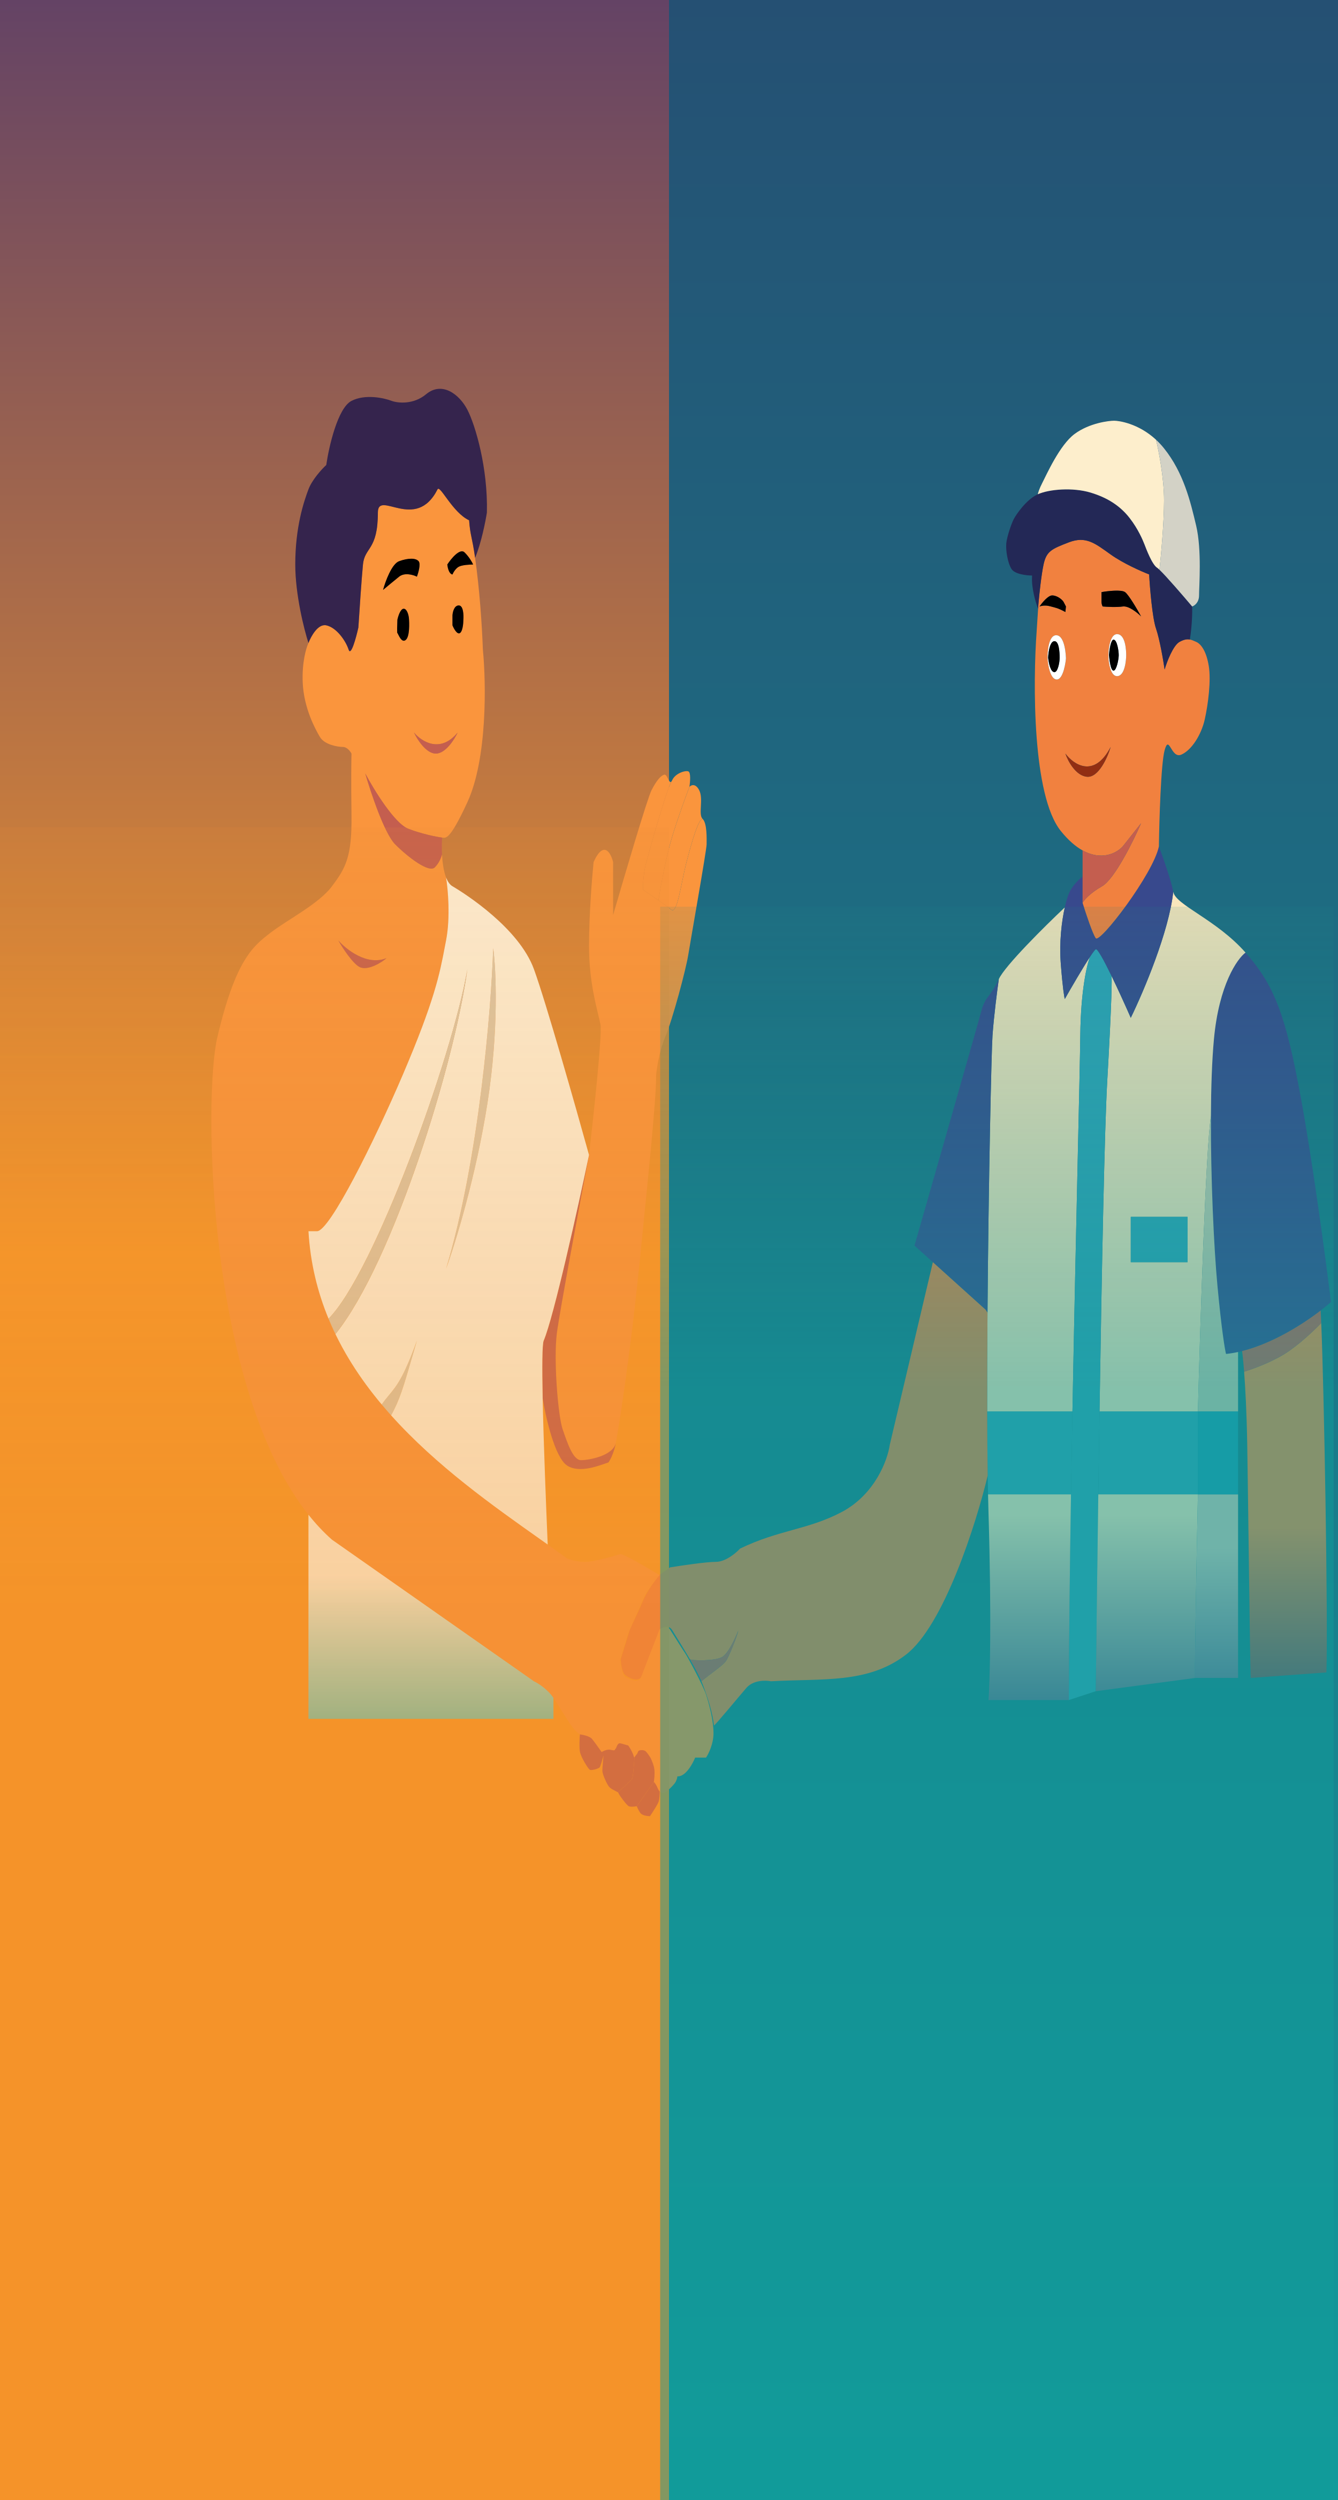 <svg width="304" height="568" viewBox="0 0 304 568" fill="none" xmlns="http://www.w3.org/2000/svg">
<rect width="152" height="568" fill="url(#paint0_linear_129_86)"/>
<rect x="152" width="152" height="568" fill="url(#paint1_linear_129_86)"/>
<g filter="url(#filter0_d_129_86)">
<path d="M274.502 238.084C271.113 219.744 268.636 212.961 261.988 205.425C260.076 206.848 255.966 212.76 254.819 225.02C254.363 229.891 254.157 236.057 254.127 242.606C254.061 256.659 254.801 272.474 255.601 281.043C256.539 291.092 257.296 295.613 257.556 296.618C258.464 296.523 259.379 296.372 260.294 296.173C260.598 296.107 260.902 296.035 261.206 295.959C268.109 294.223 274.921 289.928 279.065 286.739C279.989 286.028 280.781 285.372 281.411 284.811C280.238 275.348 277.214 252.755 274.502 238.084Z" fill="#38498D"/>
<path fill-rule="evenodd" clip-rule="evenodd" d="M261.988 205.425C255.34 197.888 246.085 194.622 245.564 191.608C244.625 200.652 238.742 214.469 235.917 220.247C234.792 217.676 233.084 213.895 231.532 210.7C231.653 210.952 231.631 216.077 230.573 234.566C229.96 245.283 229.325 277.222 228.817 309.682H251.169C251.663 290.505 252.948 250.243 254.127 242.606C254.157 236.057 254.363 229.891 254.819 225.02C255.966 212.76 260.076 206.848 261.988 205.425ZM248.823 265.467H235.917V275.767H248.823V265.467Z" fill="#F9E6BC"/>
<path d="M220.927 215.976C220.796 215.557 220.431 213.363 220.014 207.937C219.634 202.988 220.225 198.306 220.927 195.161C216.495 199.336 207.292 208.439 205.936 211.454C205.588 213.883 204.815 219.845 204.502 224.266C204.255 227.763 203.59 257.805 203.366 287.229C203.307 294.917 203.279 302.563 203.296 309.682H222.664C223.398 270.113 224.364 232.358 224.446 224.266C224.551 214.017 225.967 208.069 226.662 206.376C225.037 208.844 222.402 213.375 220.927 215.976Z" fill="#F9E6BC"/>
<path d="M228.817 309.682C228.718 315.993 228.624 322.325 228.536 328.524H251.169V309.682H228.817Z" fill="#2FA4B8"/>
<path d="M227.966 204.671C227.763 204.783 227.287 205.427 226.662 206.376C225.967 208.069 224.551 214.017 224.446 224.266C224.364 232.358 223.398 270.113 222.664 309.682C222.548 315.954 222.437 322.271 222.337 328.524C222.069 345.28 221.874 361.568 221.839 375.251L227.966 373.241C228.098 361.388 228.295 345.449 228.536 328.524C228.624 322.325 228.718 315.993 228.817 309.682C229.325 277.222 229.96 245.283 230.573 234.566C231.631 216.077 231.653 210.952 231.532 210.7C229.848 207.236 228.346 204.462 227.966 204.671Z" fill="#2FA4B8"/>
<path d="M222.664 309.682H203.296C203.308 314.883 203.345 319.803 203.412 324.253C203.434 325.731 203.459 327.156 203.489 328.524H222.337C222.437 322.271 222.548 315.954 222.664 309.682Z" fill="#2FA4B8"/>
<path d="M235.917 265.467H248.823V275.767H235.917V265.467Z" fill="#2FA4B8"/>
<path d="M245.564 191.608C245.147 189.196 243.217 183.736 242.305 181.307C241.001 187.588 228.878 203.415 227.966 202.159C227.236 201.154 225.663 196.381 224.968 194.12V188.167C224.186 188.728 222.439 190.351 221.709 192.361C221.462 193.04 221.187 193.995 220.927 195.161C220.225 198.306 219.634 202.988 220.014 207.937C220.431 213.363 220.796 215.557 220.927 215.976C222.402 213.375 225.037 208.844 226.662 206.376C227.287 205.427 227.763 204.783 227.966 204.671C228.346 204.462 229.848 207.236 231.532 210.7C233.084 213.895 234.792 217.676 235.917 220.247C238.742 214.469 244.625 200.652 245.564 191.608Z" fill="#38498D"/>
<path d="M205.936 211.454C204.241 215.222 202.807 215.474 202.025 218.488C201.4 220.9 191.597 255.167 186.774 271.999L190.954 275.767L202.938 286.569L203.366 287.229C203.59 257.805 204.255 227.763 204.502 224.266C204.815 219.845 205.588 213.883 205.936 211.454Z" fill="#38498D"/>
<path d="M262.379 317.219C262.588 329.076 262.988 365.956 263.161 370.226L280.368 368.97C280.758 356.392 279.813 303.969 279.191 289.584C277.758 291.091 274.085 294.609 270.852 296.618C267.62 298.628 263.381 300.135 261.667 300.638C261.95 304.331 262.251 309.898 262.379 317.219Z" fill="url(#paint2_linear_129_86)"/>
<path d="M202.938 286.569L190.954 275.767L181.169 317.219C180.691 320.652 177.832 328.524 170.219 332.543C162.606 336.563 155.967 336.563 147.146 340.834C146.234 341.838 143.861 343.848 141.671 343.848C139.481 343.848 133.807 344.686 131.243 345.104L128.766 346.863C127.897 347.952 125.951 350.631 125.116 352.641C124.282 354.651 122.77 357.833 122.118 359.173L120.032 365.956C120.076 366.877 120.319 368.87 120.945 369.473C121.727 370.227 123.943 371.231 124.725 369.975C125.351 368.97 127.854 362.355 129.027 359.173C129.592 358.67 130.93 358.017 131.764 359.424C132.367 360.44 134.102 363.135 135.736 365.956C135.936 366.303 141.411 366.458 143.105 365.453C144.461 364.649 146.016 361.266 146.755 359.424C146.451 360.848 144.617 365.453 143.887 366.458C143.157 367.463 140.249 369.389 138.365 370.98C138.479 371.242 138.582 371.494 138.673 371.734C139.846 374.817 140.932 378.236 141.217 381.029C141.675 380.778 146.625 374.749 148.58 372.488C150.144 370.679 152.969 370.729 154.185 370.98C165.917 370.31 176.163 371.583 184.819 364.951C193.474 358.319 200.82 335.055 203.412 324.253C203.345 319.803 203.308 314.883 203.296 309.682C203.279 302.563 203.307 294.917 203.366 287.229L202.938 286.569Z" fill="#F1813F"/>
<path fill-rule="evenodd" clip-rule="evenodd" d="M242.305 181.307C242.392 175.278 242.774 162.466 243.608 159.451C244.651 155.683 245.042 161.461 247.389 160.456C249.735 159.451 251.951 155.934 252.733 152.417C253.515 148.9 254.167 143.624 253.646 140.358C253.124 137.092 251.951 135.334 250.778 134.831C250.265 134.612 249.827 134.392 249.344 134.298C248.722 134.178 248.025 134.266 246.998 134.831C245.538 135.635 244.13 139.353 243.608 141.112C243.304 139.018 242.487 134.228 241.653 131.817C240.819 129.405 240.263 122.605 240.089 119.507C238.351 118.837 234.171 116.995 231.355 114.985C227.835 112.473 225.75 110.714 221.839 112.221C217.929 113.729 216.755 114.231 216.104 117.246C215.582 119.657 215.104 124.28 214.93 126.29L214.865 127.295L214.539 132.319C213.67 144.127 213.549 169.751 220.014 177.79C221.744 179.941 223.413 181.349 224.968 182.215C229.225 184.587 232.628 182.902 234.092 181.307L238.264 176.032C236.482 180.135 232.215 188.744 229.4 190.351C226.584 191.959 225.272 193.534 224.968 194.12C225.663 196.381 227.236 201.154 227.966 202.159C228.878 203.415 241.001 187.588 242.305 181.307ZM231.355 158.697C227.601 165.933 222.925 162.717 221.057 160.205C221.622 161.88 223.403 165.279 226.011 165.48C228.618 165.681 230.66 161.042 231.355 158.697ZM234.614 123.526C233.78 122.923 230.703 123.275 229.269 123.526V125.787C229.269 126.189 229.443 126.625 229.53 126.792C230.486 126.876 232.737 126.993 234.092 126.792C235.448 126.591 237.438 128.216 238.264 129.053C237.395 127.462 235.448 124.129 234.614 123.526ZM218.059 124.28C217.12 124.28 215.756 125.955 215.191 126.792C216.625 126.29 217.668 126.792 218.711 127.043C219.545 127.244 220.623 127.797 221.057 128.048L221.187 126.792L220.666 125.787C220.405 125.285 219.232 124.28 218.059 124.28ZM232.789 133.073C231.225 133.073 230.834 136.422 230.834 138.097C230.877 139.605 231.329 142.619 232.789 142.619C234.614 142.619 234.875 138.851 234.875 137.846C234.875 136.841 234.744 133.073 232.789 133.073ZM218.971 133.324C217.303 133.324 216.973 136.841 217.016 138.6C217.103 140.107 217.616 143.172 218.971 143.373C220.666 143.624 221.187 138.851 221.187 138.6C221.187 138.349 221.057 133.324 218.971 133.324Z" fill="#F1813F"/>
<path fill-rule="evenodd" clip-rule="evenodd" d="M230.834 138.097C230.834 136.422 231.225 133.073 232.789 133.073C234.744 133.073 234.875 136.841 234.875 137.846C234.875 138.851 234.614 142.619 232.789 142.619C231.329 142.619 230.877 139.605 230.834 138.097ZM232.007 134.329C231.381 134.329 231.051 136.674 230.964 137.846C231.094 139.102 231.355 141.363 232.007 141.363C232.659 141.363 233.18 138.851 233.18 137.846C233.18 136.841 232.789 134.329 232.007 134.329Z" fill="white"/>
<path fill-rule="evenodd" clip-rule="evenodd" d="M217.016 138.6C216.973 136.841 217.303 133.324 218.971 133.324C221.057 133.324 221.187 138.349 221.187 138.6C221.187 138.851 220.666 143.624 218.971 143.373C217.616 143.172 217.103 140.107 217.016 138.6ZM218.58 134.672C217.538 134.672 217.19 137.184 217.146 138.44C217.277 139.605 217.668 141.706 218.58 141.706C219.31 141.706 219.754 139.605 219.754 138.44C219.754 137.184 219.623 134.672 218.58 134.672Z" fill="white"/>
<path d="M230.964 137.846C231.051 136.674 231.381 134.329 232.007 134.329C232.789 134.329 233.18 136.841 233.18 137.846C233.18 138.851 232.659 141.363 232.007 141.363C231.355 141.363 231.094 139.102 230.964 137.846Z" fill="black"/>
<path d="M217.146 138.44C217.19 137.184 217.538 134.672 218.58 134.672C219.623 134.672 219.754 137.184 219.754 138.44C219.754 139.605 219.31 141.706 218.58 141.706C217.668 141.706 217.277 139.605 217.146 138.44Z" fill="black"/>
<path d="M221.057 160.205C222.925 162.717 227.601 165.933 231.355 158.697C230.66 161.042 228.618 165.681 226.011 165.48C223.403 165.279 221.622 161.88 221.057 160.205Z" fill="#912E13"/>
<path d="M238.264 176.032L234.092 181.307C232.628 182.902 229.225 184.587 224.968 182.215V188.167V194.12C225.272 193.534 226.584 191.959 229.4 190.351C232.215 188.744 236.482 180.135 238.264 176.032Z" fill="#C45E4F"/>
<path d="M279.065 286.739C274.921 289.928 268.109 294.223 261.206 295.959C261.323 296.78 261.491 298.349 261.667 300.638C263.381 300.135 267.62 298.628 270.852 296.618C274.085 294.609 277.758 291.091 279.191 289.584C279.147 288.57 279.105 287.618 279.065 286.739Z" fill="#C45E4F"/>
<path d="M228.536 328.524C228.295 345.449 228.098 361.388 227.966 373.241L250.517 370.226C250.413 366.81 250.908 341.001 251.169 328.524H228.536Z" fill="url(#paint3_linear_129_86)"/>
<path d="M203.59 332.543C204.32 357.263 203.894 371.315 203.59 375.251H221.839C221.874 361.568 222.069 345.28 222.337 328.524H203.489C203.518 329.928 203.552 331.27 203.59 332.543Z" fill="url(#paint4_linear_129_86)"/>
<path d="M243.608 141.112C244.13 139.353 245.538 135.635 246.998 134.831C248.025 134.266 248.722 134.178 249.344 134.298C249.865 131.058 249.909 127.944 249.865 126.792C247.89 124.449 244.007 119.941 242.435 118.443C242.21 118.228 242.032 118.075 241.914 117.999C240.741 117.246 239.437 113.729 239.046 112.724C238.655 111.719 237.612 109.207 235.657 106.694C233.701 104.182 230.964 102.172 226.793 100.916C222.762 99.703 217.392 100.131 214.8 101.294C214.71 101.335 214.623 101.376 214.539 101.419C212.063 102.675 209.847 105.941 209.325 106.946C208.804 107.951 207.761 110.965 207.631 112.473C207.5 113.98 207.891 116.743 208.804 118.251C209.534 119.456 212.236 119.758 213.496 119.758C213.288 122.572 214.322 125.955 214.865 127.295L214.93 126.29C215.104 124.28 215.582 119.657 216.104 117.246C216.755 114.231 217.929 113.729 221.839 112.221C225.75 110.714 227.835 112.473 231.355 114.985C234.171 116.995 238.351 118.837 240.089 119.507C240.263 122.605 240.819 129.405 241.653 131.817C242.487 134.228 243.304 139.018 243.608 141.112Z" fill="#232856"/>
<path d="M226.793 100.916C230.964 102.172 233.701 104.182 235.657 106.694C237.612 109.207 238.655 111.719 239.046 112.724C239.437 113.729 240.741 117.246 241.914 117.999C242.032 118.075 242.21 118.228 242.435 118.443C242.783 115.281 243.478 107.699 243.478 102.675C243.478 97.65 242.261 91.401 241.653 88.905C237.6 85.153 233.154 84.587 232.137 84.587C230.964 84.587 226.532 85.089 223.143 87.602C219.753 90.114 216.755 96.897 215.843 98.655C215.113 100.062 214.843 101.001 214.8 101.294C217.392 100.131 222.762 99.703 226.793 100.916Z" fill="#FDEECC"/>
<path d="M249.865 126.792C250.387 126.625 251.43 125.888 251.43 124.28C251.43 122.27 252.081 113.98 250.778 108.453C249.474 102.926 247.91 96.394 243.478 90.868C242.888 90.132 242.275 89.481 241.653 88.905C242.261 91.401 243.478 97.65 243.478 102.675C243.478 107.699 242.783 115.281 242.435 118.443C244.007 119.941 247.89 124.449 249.865 126.792Z" fill="#D3D2C6"/>
<path d="M257.556 296.618C257.296 295.613 256.539 291.092 255.601 281.043C254.801 272.474 254.061 256.659 254.127 242.606C252.948 250.243 251.663 290.505 251.169 309.682H260.294V296.173C259.379 296.372 258.464 296.523 257.556 296.618Z" fill="#C4CAAF"/>
<path d="M260.294 370.226V328.524H251.169C250.908 341.001 250.413 366.81 250.517 370.226H260.294Z" fill="url(#paint5_linear_129_86)"/>
<path d="M260.294 328.524V309.682H251.169V328.524H260.294Z" fill="#1A9CB2"/>
<path d="M229.269 123.526C230.703 123.275 233.78 122.923 234.614 123.526C235.448 124.129 237.395 127.462 238.264 129.053C237.438 128.216 235.448 126.591 234.092 126.792C232.737 126.993 230.486 126.876 229.53 126.792C229.443 126.625 229.269 126.189 229.269 125.787V123.526Z" fill="black"/>
<path d="M215.191 126.792C215.756 125.955 217.12 124.28 218.059 124.28C219.232 124.28 220.405 125.285 220.666 125.787L221.187 126.792L221.057 128.048C220.623 127.797 219.545 127.244 218.711 127.043C217.668 126.792 216.625 126.29 215.191 126.792Z" fill="black"/>
<path d="M143.105 365.453C141.411 366.458 135.936 366.303 135.736 365.956C136.749 367.705 137.723 369.504 138.365 370.98C140.249 369.389 143.157 367.463 143.887 366.458C144.617 365.453 146.451 360.848 146.755 359.424C146.016 361.266 144.461 364.649 143.105 365.453Z" fill="#C45E4F"/>
<path d="M115.861 391.329C115.861 392.083 116.774 394.093 117.295 394.846C117.729 395.473 118.974 395.926 119.381 396.205C120.38 395.334 122.431 393.49 122.64 393.088C122.848 392.686 123.074 389.571 123.161 388.063C123.031 387.645 122.692 386.656 122.379 386.054C121.988 385.3 121.075 385.049 120.293 385.049C119.511 385.049 119.381 385.049 119.12 385.802C118.859 386.556 118.599 386.556 117.686 386.305C116.956 386.104 116.165 386.556 115.861 386.807C115.427 386.221 114.427 384.848 113.906 384.044C113.384 383.24 111.603 382.871 110.777 382.788C110.69 383.793 110.569 386.054 110.777 387.058C111.038 388.315 112.602 390.827 112.993 391.078C113.384 391.329 114.949 390.827 115.209 390.576C115.418 390.375 115.905 388.65 116.122 387.812C116.035 388.733 115.861 390.726 115.861 391.329Z" fill="#C45E4F"/>
<path d="M121.857 399.368C122.275 399.569 123.248 399.452 123.682 399.368L127.723 393.59C127.81 393.088 127.958 391.832 127.854 390.827C127.75 389.822 127.115 388.398 126.811 387.812C126.55 387.31 125.82 386.305 124.986 386.305C123.943 386.305 124.074 387.058 123.682 387.561C123.37 387.963 123.204 388.063 123.161 388.063C123.074 389.571 122.848 392.686 122.64 393.088C122.431 393.49 120.38 395.334 119.381 396.205C119.463 396.262 119.511 396.311 119.511 396.354C119.511 396.605 121.336 399.117 121.857 399.368Z" fill="#C45E4F"/>
<path d="M128.636 398.363C128.844 397.76 128.897 396.437 128.897 395.851C128.792 395.047 128.071 394.009 127.723 393.59L123.682 399.368C123.769 399.62 124.047 400.273 124.465 400.876C124.882 401.479 126.116 401.629 126.681 401.629C127.245 400.792 128.427 398.966 128.636 398.363Z" fill="#C45E4F"/>
<path fill-rule="evenodd" clip-rule="evenodd" d="M28.358 224.769C25.244 238.082 25.899 303.987 49.084 333.139C50.747 335.23 52.526 337.132 54.428 338.813L100.312 370.985C101.224 371.404 103.388 372.744 104.744 374.753C106.438 377.265 108.133 380.28 109.176 381.536C110.01 382.54 110.566 382.959 110.74 383.043C111.435 383.127 112.956 383.445 113.477 384.048C113.999 384.65 115.172 386.308 115.693 387.062C116.084 386.811 117.049 386.359 117.779 386.56C118.509 386.76 118.691 386.643 118.691 386.56C118.909 386.057 119.421 385.052 119.734 385.052C120.125 385.052 121.559 385.555 121.69 385.555C121.82 385.555 122.863 387.313 122.993 388.067C123.123 388.82 123.645 387.062 124.036 386.811C124.427 386.56 125.209 386.56 125.6 386.811C125.913 387.012 126.513 387.899 126.773 388.318C127.034 388.82 127.581 390.076 127.686 391.081C127.79 392.086 127.642 393.342 127.555 393.844C127.729 394.012 128.155 394.548 128.468 395.351C128.859 396.356 129.641 396.356 129.902 396.356C130.162 396.356 132.118 394.598 132.509 393.844C132.822 393.241 132.9 392.756 132.9 392.588H133.03C134.803 392.588 136.376 389.741 136.941 388.318H139.417C139.982 387.481 141.112 385.203 141.112 382.792C141.112 379.777 140.069 376.009 139.417 374C138.766 371.99 135.246 365.459 134.725 364.705C134.203 363.952 131.857 360.184 131.205 359.179C130.684 358.375 129.424 358.844 128.859 359.179C127.686 362.193 125.209 368.574 124.688 369.981C124.036 371.739 121.69 370.232 121.038 369.981C120.516 369.78 120.038 367.385 119.865 366.213L121.69 360.184C122.602 358.091 124.609 353.502 125.339 351.894C126.069 350.287 127.99 347.875 128.859 346.87C126.121 345.196 120.49 341.897 119.865 342.098C119.082 342.349 114.129 343.856 111.913 343.856C110.14 343.856 108.481 343.341 107.872 343.083C106.45 342.054 104.967 341 103.439 339.918C102.886 339.527 102.328 339.132 101.763 338.733C90.946 331.088 78.152 322.045 67.868 310.576C67.142 309.766 66.428 308.944 65.728 308.109C56.687 297.324 50.001 284.458 49.084 268.729H51.039C53.907 268.729 64.1 248.181 70.462 233.31C77.753 216.265 78.906 210.203 80.034 204.278C80.136 203.742 80.237 203.206 80.344 202.664C81.367 197.439 80.77 190.941 80.344 188.346C79.779 186.882 79.517 184.916 79.426 183.071C79.306 183.657 78.804 185.08 77.761 186.085C76.458 187.341 71.765 183.824 68.767 180.81C66.369 178.398 63.249 169.087 61.989 164.733C63.944 168.417 68.637 176.087 71.765 177.293C74.894 178.499 78.196 179.135 79.456 179.303C80.238 179.303 81.02 180.307 85.191 171.264C89.756 161.368 89.449 144.048 88.711 136.599C88.496 130.673 87.942 122.789 86.948 115.75C86.273 110.966 85.843 110.726 85.582 107.209C81.802 105.451 78.976 99.062 78.413 100.176C73.46 109.972 64.856 100.176 64.856 105.451C64.856 114.083 61.858 113.238 61.467 117.257C61.154 120.472 60.642 128.142 60.425 131.575C59.903 133.92 58.73 138.207 58.209 136.599C57.557 134.59 55.471 131.575 53.125 131.073C51.248 130.671 49.649 133.585 49.084 135.092C48.563 136.18 47.572 139.513 47.781 144.135C48.041 149.913 50.648 154.685 51.691 156.444C52.734 158.202 55.732 158.704 56.905 158.704C57.844 158.704 58.6 159.709 58.86 160.212C58.817 161.719 58.756 166.642 58.86 174.279C58.991 183.824 57.426 186.336 54.428 190.355C51.43 194.374 44.391 197.891 40.481 200.906L40.401 200.967C36.516 203.961 32.501 207.055 28.358 224.769ZM82.975 155.439C79.013 160.262 74.72 157.448 73.069 155.439C73.807 157.03 75.832 160.212 78.022 160.212C80.212 160.212 82.237 157.03 82.975 155.439ZM69.68 116.503C68.011 117.106 66.551 121.109 66.03 123.035C66.725 122.448 68.428 121.025 69.68 120.02C70.931 119.015 72.895 119.601 73.72 120.02C74.068 119.099 74.633 117.106 74.111 116.503C73.46 115.75 71.765 115.75 69.68 116.503ZM84.54 114.494C83.497 113.489 81.498 115.917 80.629 117.257C80.838 119.066 81.498 119.518 81.802 119.518C81.976 119.099 82.506 118.161 83.236 117.759C83.966 117.358 85.713 117.257 86.495 117.257C86.278 116.755 85.582 115.499 84.54 114.494ZM66.812 206.683C62.432 208.492 57.687 204.757 55.862 202.664C56.818 204.339 59.121 207.889 60.685 208.693C62.641 209.697 66.03 207.437 66.812 206.683ZM70.722 127.305C69.992 127.305 69.462 128.98 69.288 129.817C69.245 130.822 69.184 132.831 69.288 132.831C69.419 132.831 70.201 135.343 71.244 134.338C72.078 133.535 72.026 130.654 71.895 129.315C71.808 128.645 71.452 127.305 70.722 127.305ZM83.236 126.551C82.193 126.551 81.846 128.059 81.802 128.812V131.073C82.106 131.826 82.871 133.233 83.497 132.831C84.122 132.429 84.279 130.654 84.279 129.817C84.366 128.728 84.279 126.551 83.236 126.551Z" fill="#FA953D"/>
<path d="M49.084 135.092C49.649 133.585 51.248 130.671 53.125 131.073C55.471 131.575 57.557 134.59 58.209 136.599C58.73 138.207 59.903 133.92 60.425 131.575C60.642 128.142 61.154 120.472 61.467 117.257C61.858 113.238 64.856 114.083 64.856 105.451C64.856 100.176 73.46 109.972 78.413 100.176C78.976 99.062 81.802 105.451 85.582 107.209C85.843 110.726 86.273 110.966 86.948 115.75C88.354 112.334 89.317 107.46 89.623 105.451C89.884 95.403 87.016 85.606 85.191 82.09C83.366 78.573 79.426 75.558 75.806 78.573C72.91 80.984 69.385 80.582 67.985 80.08C66.247 79.41 61.989 78.472 58.86 80.08C55.732 81.688 53.733 90.463 53.125 94.649C52.126 95.57 49.918 97.965 49.084 100.176C48.041 102.939 46.086 108.716 46.086 117.257C46.086 124.09 48.085 131.994 49.084 135.092Z" fill="#35244D"/>
<path d="M124.427 274.777C126.2 256.876 128.077 239.339 128.077 233.31C128.207 231.726 128.807 227.753 130.162 224.538C131.857 220.519 134.855 209.215 135.376 205.949C135.898 202.684 139.548 182.085 139.548 180.829C139.548 179.573 139.678 176.057 138.635 175.052C137.723 175.052 136.289 179.825 134.985 184.849C133.682 189.873 132.9 196.906 131.466 195.65C131.025 195.264 129.93 194.471 128.598 193.541C127.507 192.779 126.258 191.925 125.079 191.128C125.079 190.04 125.209 187.361 125.73 185.351C126.344 182.984 130.169 169.247 131.509 166.614C130.979 167.111 130.593 164.782 129.902 165.004C129.12 165.255 128.207 166.26 127.034 168.521C126.095 170.329 120.821 188.198 118.3 196.906V184.849C117.779 182.755 116.163 179.825 113.868 184.849C113.521 188.282 112.826 196.906 112.826 203.94C112.826 212.731 114.911 219.011 115.433 221.775C115.85 223.985 113.868 242.443 112.826 251.396C110.653 262.874 106.152 287.035 105.526 291.858C104.744 297.887 105.787 310.698 106.83 313.712C107.872 316.727 109.176 320.746 111.001 320.746C112.818 320.746 118.373 319.75 118.928 316.766C118.93 316.753 118.933 316.74 118.935 316.727C120.738 306.538 122.95 289.689 124.427 274.777Z" fill="#FA953D"/>
<path d="M135.637 167.767C135.811 166.679 136.002 164.451 135.376 164.25C134.594 163.999 132.378 164.753 131.727 166.26C131.651 166.435 131.579 166.549 131.509 166.614C130.169 169.247 126.344 182.984 125.73 185.351C125.209 187.361 125.079 190.04 125.079 191.128C126.258 191.925 127.507 192.779 128.598 193.541C129.076 190.56 130.371 183.492 131.727 179.071C133.082 174.65 134.898 169.693 135.637 167.767Z" fill="#FA953D"/>
<path d="M138.635 175.052C137.592 174.047 138.896 170.53 137.853 168.521C137.019 166.913 136.028 167.349 135.637 167.767C134.898 169.693 133.082 174.65 131.727 179.071C130.371 183.492 129.076 190.56 128.598 193.541C129.93 194.471 131.025 195.264 131.466 195.65C132.9 196.906 133.682 189.873 134.985 184.849C136.289 179.825 137.723 175.052 138.635 175.052Z" fill="#FA953D"/>
<path d="M71.765 177.293C68.637 176.087 63.944 168.417 61.989 164.733C63.249 169.087 66.369 178.398 68.767 180.81C71.765 183.824 76.458 187.341 77.761 186.085C78.804 185.08 79.306 183.657 79.426 183.071C79.356 181.648 79.386 180.298 79.456 179.303C78.196 179.135 74.894 178.499 71.765 177.293Z" fill="#C45E4F"/>
<path d="M112.826 251.396C110.349 263.202 104.822 288.171 102.528 293.597C102.174 294.434 102.154 299.709 102.295 306.659C102.981 311.013 105.057 320.174 107.872 321.982C110.688 323.791 115.085 322.002 117.258 321.248C117.905 320.25 118.565 318.788 118.928 316.766C118.373 319.75 112.818 320.746 111.001 320.746C109.176 320.746 107.872 316.727 106.83 313.712C105.787 310.698 104.744 297.887 105.526 291.858C106.152 287.035 110.653 262.874 112.826 251.396Z" fill="#C45E4F"/>
<path d="M55.862 202.664C57.687 204.757 62.432 208.492 66.812 206.683C66.03 207.437 62.641 209.697 60.685 208.693C59.121 207.889 56.818 204.339 55.862 202.664Z" fill="#C45E4F"/>
<path d="M73.069 155.439C74.72 157.448 79.013 160.262 82.975 155.439C82.237 157.03 80.212 160.212 78.022 160.212C75.832 160.212 73.807 157.03 73.069 155.439Z" fill="#C45E4F"/>
<path d="M81.802 128.812C81.846 128.059 82.193 126.551 83.236 126.551C84.279 126.551 84.366 128.728 84.279 129.817C84.279 130.654 84.122 132.429 83.497 132.831C82.871 133.233 82.106 131.826 81.802 131.073V128.812Z" fill="black"/>
<path d="M69.288 129.817C69.462 128.98 69.992 127.305 70.722 127.305C71.452 127.305 71.808 128.645 71.895 129.315C72.026 130.654 72.078 133.535 71.244 134.338C70.201 135.343 69.419 132.831 69.288 132.831C69.184 132.831 69.245 130.822 69.288 129.817Z" fill="black"/>
<path d="M66.03 123.035C66.551 121.109 68.011 117.106 69.68 116.503C71.765 115.75 73.46 115.75 74.111 116.503C74.633 117.106 74.068 119.099 73.72 120.02C72.895 119.601 70.931 119.015 69.68 120.02C68.428 121.025 66.725 122.448 66.03 123.035Z" fill="black"/>
<path d="M80.629 117.257C81.498 115.917 83.497 113.489 84.54 114.494C85.582 115.499 86.278 116.755 86.495 117.257C85.713 117.257 83.966 117.358 83.236 117.759C82.506 118.161 81.976 119.099 81.802 119.518C81.498 119.518 80.838 119.066 80.629 117.257Z" fill="black"/>
<path d="M100.312 370.985L54.428 338.813C52.526 337.132 50.747 335.23 49.084 333.139V379.526C70.82 379.526 83.007 379.526 104.744 379.526V374.753C103.388 372.744 101.224 371.404 100.312 370.985Z" fill="url(#paint6_linear_129_86)"/>
<path d="M91.057 204.422C90.606 218.322 87.832 252.351 80.344 277.269C82.394 271.659 87.147 256.269 89.754 239.59C92.361 222.91 91.709 209.195 91.057 204.422Z" fill="#DCCBAD"/>
<path d="M65.728 308.109C66.428 308.944 67.142 309.766 67.868 310.576C69.923 306.671 70.429 304.929 73.051 295.899C73.26 295.18 73.483 294.414 73.72 293.597C70.706 301.974 69.129 303.872 67.422 305.924C66.886 306.568 66.338 307.228 65.728 308.109Z" fill="#DCCBAD"/>
<path fill-rule="evenodd" clip-rule="evenodd" d="M81.802 190.355C84.8 192.114 96.923 199.901 100.312 209.195C103.023 216.63 109.784 240.427 112.826 251.396C110.349 263.202 104.822 288.171 102.528 293.597C102.174 294.434 102.154 299.709 102.295 306.659C102.506 317.085 103.081 331.28 103.439 339.918C102.886 339.527 102.328 339.132 101.763 338.733C90.946 331.088 78.152 322.045 67.868 310.576C69.923 306.671 70.429 304.929 73.051 295.899C73.26 295.18 73.483 294.414 73.72 293.597C70.706 301.974 69.129 303.872 67.422 305.924C66.886 306.568 66.338 307.228 65.728 308.109C60.828 302.263 56.619 295.807 53.646 288.614L55.211 292.103C68.356 275.775 82.314 230.379 85.191 209.195C81.867 228.872 64.094 278.064 53.646 288.614C51.134 282.536 49.504 275.933 49.084 268.729H51.039C53.907 268.729 64.1 248.181 70.462 233.31C77.753 216.265 78.906 210.203 80.034 204.278C80.136 203.742 80.237 203.206 80.344 202.664C81.367 197.439 80.77 190.941 80.344 188.346C80.699 189.265 81.174 189.987 81.802 190.355ZM91.057 204.422C90.606 218.322 87.832 252.351 80.344 277.269C82.394 271.659 87.147 256.269 89.754 239.59C92.361 222.91 91.709 209.195 91.057 204.422Z" fill="#FFF6E1"/>
<path d="M85.191 209.195C81.867 228.872 64.094 278.064 53.646 288.614L55.211 292.103C68.356 275.775 82.314 230.379 85.191 209.195Z" fill="#DCCBAD"/>
</g>
<rect y="188" width="152" height="380" fill="url(#paint7_linear_129_86)"/>
<rect x="150" y="206" width="153" height="362" fill="url(#paint8_linear_129_86)"/>
<defs>
<filter id="filter0_d_129_86" x="27.022" y="77.336" width="279.389" height="339.293" filterUnits="userSpaceOnUse" color-interpolation-filters="sRGB">
<feFlood flood-opacity="0" result="BackgroundImageFix"/>
<feColorMatrix in="SourceAlpha" type="matrix" values="0 0 0 0 0 0 0 0 0 0 0 0 0 0 0 0 0 0 127 0" result="hardAlpha"/>
<feOffset dx="21" dy="11"/>
<feGaussianBlur stdDeviation="2"/>
<feComposite in2="hardAlpha" operator="out"/>
<feColorMatrix type="matrix" values="0 0 0 0 0 0 0 0 0 0 0 0 0 0 0 0 0 0 0.25 0"/>
<feBlend mode="normal" in2="BackgroundImageFix" result="effect1_dropShadow_129_86"/>
<feBlend mode="normal" in="SourceGraphic" in2="effect1_dropShadow_129_86" result="shape"/>
</filter>
<linearGradient id="paint0_linear_129_86" x1="76" y1="0" x2="76" y2="568" gradientUnits="userSpaceOnUse">
<stop stop-color="#644365"/>
<stop offset="0.502" stop-color="#F8982A"/>
</linearGradient>
<linearGradient id="paint1_linear_129_86" x1="228" y1="0" x2="228" y2="568" gradientUnits="userSpaceOnUse">
<stop stop-color="#255073"/>
<stop offset="1" stop-color="#119B9B"/>
</linearGradient>
<linearGradient id="paint2_linear_129_86" x1="196.037" y1="84.587" x2="196.037" y2="401.629" gradientUnits="userSpaceOnUse">
<stop offset="0.793" stop-color="#F78841"/>
<stop offset="1" stop-color="#012D79"/>
</linearGradient>
<linearGradient id="paint3_linear_129_86" x1="196.037" y1="84.587" x2="196.037" y2="401.629" gradientUnits="userSpaceOnUse">
<stop offset="0.784" stop-color="#F9E6BC"/>
<stop offset="1" stop-color="#012C77"/>
</linearGradient>
<linearGradient id="paint4_linear_129_86" x1="196.037" y1="84.587" x2="196.037" y2="401.629" gradientUnits="userSpaceOnUse">
<stop offset="0.784" stop-color="#F9E6BC"/>
<stop offset="1" stop-color="#012C77"/>
</linearGradient>
<linearGradient id="paint5_linear_129_86" x1="196.037" y1="84.587" x2="196.037" y2="401.629" gradientUnits="userSpaceOnUse">
<stop offset="0.808" stop-color="#CCCAB9"/>
<stop offset="1" stop-color="#012975"/>
</linearGradient>
<linearGradient id="paint6_linear_129_86" x1="84.067" y1="77.336" x2="84.067" y2="396.356" gradientUnits="userSpaceOnUse">
<stop offset="0.846" stop-color="#FFF6E1"/>
<stop offset="1" stop-color="#2EAE99"/>
</linearGradient>
<linearGradient id="paint7_linear_129_86" x1="76" y1="188" x2="76" y2="568" gradientUnits="userSpaceOnUse">
<stop stop-color="#E38C32" stop-opacity="0.13"/>
<stop offset="0.466" stop-color="#EF8C27" stop-opacity="0.36"/>
</linearGradient>
<linearGradient id="paint8_linear_129_86" x1="226.5" y1="206" x2="226.5" y2="568" gradientUnits="userSpaceOnUse">
<stop stop-color="#1D8382" stop-opacity="0.12"/>
<stop offset="0.301" stop-color="#129B99" stop-opacity="0.5"/>
</linearGradient>
</defs>
</svg>
